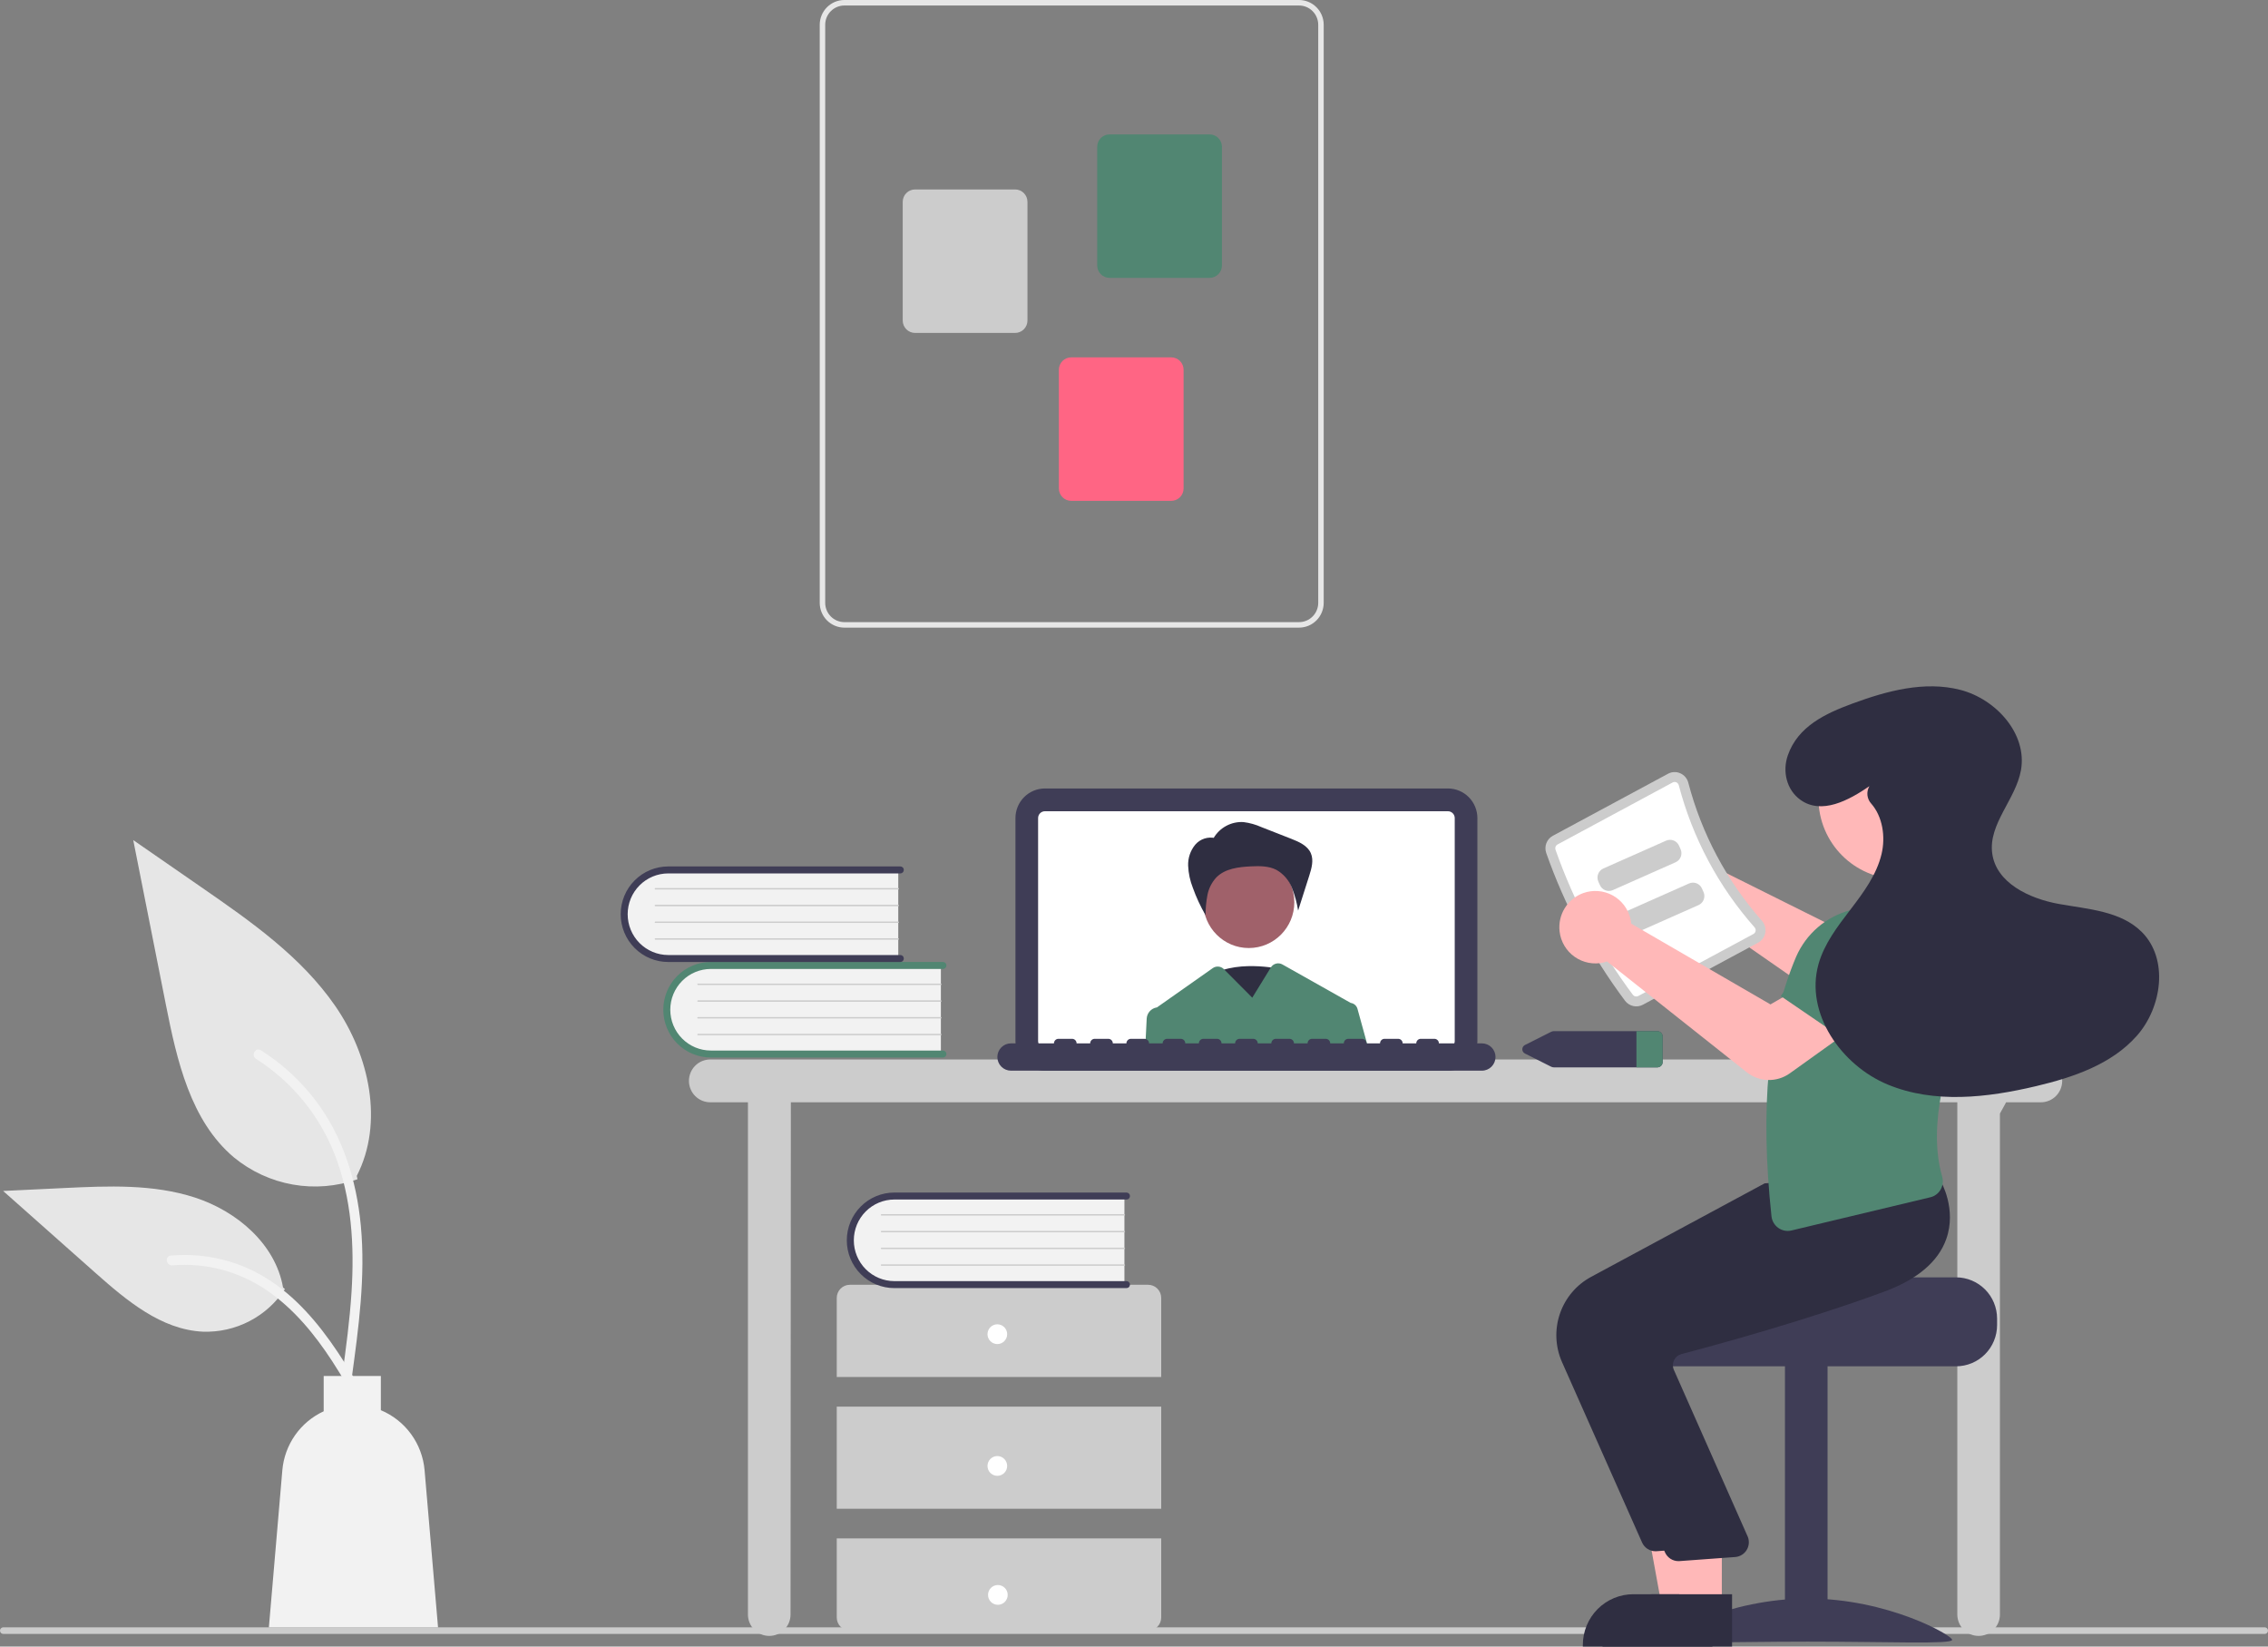 <svg width="248" height="180" viewBox="0 0 248 180" fill="none" xmlns="http://www.w3.org/2000/svg">
<rect x="0" y="0" width="248" height="180" fill="#808080" stroke="none"/>
<g clip-path="url(#clip0_20571_2882)">
<path d="M247.642 178.619H0.358C0.263 178.619 0.172 178.581 0.105 178.514C0.038 178.446 0 178.355 0 178.259C0 178.164 0.038 178.072 0.105 178.004C0.172 177.937 0.263 177.899 0.358 177.899H247.642C247.737 177.899 247.828 177.937 247.895 178.004C247.962 178.072 248 178.164 248 178.259C248 178.355 247.962 178.446 247.895 178.514C247.828 178.581 247.737 178.619 247.642 178.619Z" fill="#CCCCCC"/>
<path d="M223.166 115.82H77.663C77.046 115.82 76.453 116.066 76.016 116.505C75.579 116.944 75.334 117.54 75.334 118.16C75.334 118.781 75.579 119.376 76.016 119.815C76.453 120.254 77.046 120.501 77.663 120.501H81.785V176.495C81.785 177.116 82.03 177.711 82.467 178.15C82.904 178.589 83.496 178.835 84.114 178.835C84.732 178.835 85.325 178.589 85.761 178.15C86.198 177.711 86.444 177.116 86.444 176.495L86.479 120.501H214.028V176.495C214.028 177.116 214.273 177.711 214.71 178.15C215.147 178.589 215.739 178.835 216.357 178.835C216.975 178.835 217.567 178.589 218.004 178.15C218.441 177.711 218.687 177.116 218.687 176.495V121.735L219.364 120.501H223.166C223.784 120.501 224.377 120.254 224.814 119.815C225.25 119.376 225.496 118.781 225.496 118.16C225.496 117.54 225.25 116.944 224.814 116.505C224.377 116.066 223.784 115.82 223.166 115.82Z" fill="#CCCCCC"/>
<path d="M158.33 117.045H114.256C113.403 117.044 112.584 116.703 111.981 116.096C111.378 115.49 111.038 114.668 111.037 113.81V89.429C111.038 88.572 111.378 87.749 111.981 87.143C112.584 86.537 113.403 86.196 114.256 86.195H158.33C159.184 86.196 160.002 86.537 160.605 87.143C161.209 87.749 161.548 88.572 161.549 89.429V113.81C161.548 114.668 161.209 115.49 160.605 116.096C160.002 116.703 159.184 117.044 158.33 117.045Z" fill="#3F3D56"/>
<path d="M158.329 88.684H114.255C114.059 88.684 113.87 88.763 113.731 88.903C113.592 89.043 113.514 89.232 113.514 89.43V113.811C113.514 114.009 113.592 114.198 113.731 114.338C113.87 114.477 114.059 114.556 114.255 114.556H158.329C158.526 114.556 158.714 114.477 158.853 114.338C158.992 114.198 159.071 114.009 159.071 113.811V89.43C159.071 89.232 158.992 89.043 158.853 88.903C158.714 88.763 158.526 88.684 158.329 88.684Z" fill="white"/>
<path d="M140.053 105.946C140.053 105.946 134.776 104.724 131.874 106.964C128.973 109.203 135.568 114.293 135.568 114.293L140.053 105.946Z" fill="#2F2E41"/>
<path d="M136.553 103.638C139.302 103.638 141.53 101.399 141.53 98.637C141.53 95.876 139.302 93.637 136.553 93.637C133.804 93.637 131.576 95.876 131.576 98.637C131.576 101.399 133.804 103.638 136.553 103.638Z" fill="#A0616A"/>
<path d="M132.703 91.617C133.035 91.051 133.516 90.588 134.093 90.28C134.67 89.971 135.321 89.829 135.974 89.869C136.656 89.955 137.322 90.142 137.95 90.425L141.204 91.7C142.046 92.03 142.968 92.434 143.333 93.265C143.672 94.035 143.419 94.925 143.163 95.728L141.946 99.543C141.811 98.679 141.58 97.834 141.256 97.023C140.927 96.206 140.333 95.525 139.57 95.091C138.725 94.656 137.729 94.665 136.78 94.71C135.436 94.775 133.976 94.947 133.021 95.9C132.514 96.44 132.171 97.115 132.03 97.844C131.892 98.569 131.822 99.306 131.822 100.044C131.271 99.093 130.807 98.093 130.436 97.057C130.13 96.286 129.956 95.469 129.92 94.639C129.889 93.803 130.165 92.984 130.696 92.34C130.966 92.025 131.318 91.792 131.713 91.667C132.107 91.542 132.528 91.531 132.929 91.633L132.703 91.617Z" fill="#2F2E41"/>
<path d="M148.436 110.282C148.389 110.113 148.294 109.962 148.162 109.847C148.03 109.732 147.867 109.66 147.694 109.637C147.682 109.629 147.67 109.622 147.658 109.616L140.228 105.432C140.016 105.313 139.766 105.28 139.531 105.341C139.295 105.402 139.092 105.552 138.964 105.759L136.932 109.065L133.871 105.99L133.823 105.941C133.665 105.783 133.458 105.686 133.237 105.666C133.015 105.647 132.794 105.706 132.612 105.834L126.506 110.131C126.496 110.131 126.485 110.134 126.474 110.134C126.182 110.183 125.915 110.331 125.718 110.553C125.52 110.775 125.404 111.058 125.388 111.355L125.23 114.556H149.615L148.436 110.282Z" fill="#518672"/>
<path d="M162.045 114.059H157.34C157.34 113.927 157.288 113.8 157.195 113.707C157.102 113.613 156.976 113.561 156.845 113.561H155.359C155.228 113.561 155.102 113.613 155.009 113.707C154.916 113.8 154.864 113.927 154.864 114.059H153.378C153.378 113.927 153.326 113.8 153.233 113.707C153.14 113.613 153.014 113.561 152.883 113.561H151.397C151.266 113.561 151.14 113.613 151.047 113.707C150.954 113.8 150.902 113.927 150.902 114.059H149.417C149.417 113.927 149.364 113.8 149.272 113.707C149.179 113.613 149.053 113.561 148.921 113.561H147.436C147.304 113.561 147.178 113.613 147.086 113.707C146.993 113.8 146.94 113.927 146.94 114.059H145.455C145.455 113.927 145.403 113.8 145.31 113.707C145.217 113.613 145.091 113.561 144.96 113.561H143.474C143.343 113.561 143.217 113.613 143.124 113.707C143.031 113.8 142.979 113.927 142.979 114.059H141.493C141.493 113.927 141.441 113.8 141.348 113.707C141.255 113.613 141.129 113.561 140.998 113.561H139.512C139.381 113.561 139.255 113.613 139.162 113.707C139.069 113.8 139.017 113.927 139.017 114.059H137.531C137.531 113.927 137.479 113.8 137.386 113.707C137.293 113.613 137.167 113.561 137.036 113.561H135.55C135.419 113.561 135.293 113.613 135.2 113.707C135.107 113.8 135.055 113.927 135.055 114.059H133.57C133.57 113.927 133.517 113.8 133.425 113.707C133.332 113.613 133.206 113.561 133.074 113.561H131.589C131.457 113.561 131.331 113.613 131.239 113.707C131.146 113.8 131.094 113.927 131.094 114.059H129.608C129.608 113.927 129.556 113.8 129.463 113.707C129.37 113.613 129.244 113.561 129.113 113.561H127.627C127.496 113.561 127.37 113.613 127.277 113.707C127.184 113.8 127.132 113.927 127.132 114.059H125.646C125.646 113.927 125.594 113.8 125.501 113.707C125.408 113.613 125.282 113.561 125.151 113.561H123.665C123.534 113.561 123.408 113.613 123.315 113.707C123.222 113.8 123.17 113.927 123.17 114.059H121.684C121.684 113.927 121.632 113.8 121.539 113.707C121.446 113.613 121.32 113.561 121.189 113.561H119.703C119.572 113.561 119.446 113.613 119.353 113.707C119.26 113.8 119.208 113.927 119.208 114.059H117.723C117.723 113.927 117.67 113.8 117.578 113.707C117.485 113.613 117.359 113.561 117.227 113.561H115.742C115.61 113.561 115.484 113.613 115.392 113.707C115.299 113.8 115.247 113.927 115.247 114.059H110.542C110.148 114.059 109.771 114.217 109.493 114.497C109.215 114.777 109.059 115.156 109.059 115.551C109.059 115.947 109.215 116.326 109.493 116.606C109.771 116.886 110.148 117.043 110.542 117.044H162.045C162.439 117.044 162.817 116.887 163.095 116.607C163.374 116.327 163.53 115.947 163.53 115.551C163.53 115.155 163.374 114.776 163.095 114.496C162.817 114.216 162.439 114.059 162.045 114.059Z" fill="#3F3D56"/>
<path d="M102.884 105.39V115.302H78.169C77.507 115.325 76.847 115.214 76.229 114.975C75.61 114.737 75.046 114.375 74.569 113.913C74.093 113.45 73.714 112.896 73.455 112.283C73.196 111.671 73.062 111.012 73.062 110.346C73.062 109.68 73.196 109.021 73.455 108.409C73.714 107.796 74.093 107.242 74.569 106.779C75.046 106.317 75.61 105.955 76.229 105.717C76.847 105.478 77.507 105.367 78.169 105.39H102.884Z" fill="#F2F2F2"/>
<path d="M103.491 115.225C103.491 115.326 103.451 115.423 103.38 115.495C103.309 115.566 103.212 115.607 103.112 115.607H77.729C76.351 115.607 75.028 115.056 74.054 114.077C73.079 113.097 72.531 111.769 72.531 110.384C72.531 108.999 73.079 107.67 74.054 106.691C75.028 105.711 76.351 105.161 77.729 105.161H103.112C103.212 105.161 103.309 105.201 103.38 105.273C103.451 105.344 103.491 105.441 103.491 105.542C103.491 105.643 103.451 105.74 103.38 105.812C103.309 105.883 103.212 105.924 103.112 105.924H77.729C76.553 105.925 75.424 106.395 74.593 107.231C73.761 108.068 73.294 109.202 73.294 110.384C73.294 111.566 73.761 112.7 74.593 113.536C75.424 114.373 76.553 114.843 77.729 114.844H103.112C103.212 114.844 103.309 114.884 103.38 114.956C103.451 115.027 103.491 115.124 103.491 115.225Z" fill="#518672"/>
<path d="M102.883 107.677H76.325C76.314 107.677 76.305 107.676 76.295 107.672C76.286 107.668 76.278 107.662 76.27 107.655C76.263 107.648 76.258 107.64 76.254 107.63C76.25 107.621 76.248 107.611 76.248 107.601C76.248 107.591 76.25 107.581 76.254 107.572C76.258 107.563 76.263 107.554 76.27 107.547C76.278 107.54 76.286 107.534 76.295 107.531C76.305 107.527 76.314 107.525 76.325 107.525H102.883C102.903 107.525 102.922 107.533 102.937 107.547C102.951 107.562 102.959 107.581 102.959 107.601C102.959 107.621 102.951 107.641 102.937 107.655C102.922 107.669 102.903 107.677 102.883 107.677Z" fill="#CCCCCC"/>
<path d="M102.883 109.507H76.325C76.314 109.507 76.305 109.505 76.295 109.501C76.286 109.498 76.278 109.492 76.27 109.485C76.263 109.478 76.258 109.469 76.254 109.46C76.25 109.451 76.248 109.441 76.248 109.431C76.248 109.421 76.25 109.411 76.254 109.401C76.258 109.392 76.263 109.384 76.27 109.377C76.278 109.37 76.286 109.364 76.295 109.36C76.305 109.356 76.314 109.354 76.325 109.354H102.883C102.903 109.355 102.922 109.363 102.937 109.377C102.951 109.391 102.959 109.411 102.959 109.431C102.959 109.451 102.951 109.47 102.937 109.484C102.922 109.499 102.903 109.507 102.883 109.507Z" fill="#CCCCCC"/>
<path d="M102.883 111.338H76.325C76.314 111.338 76.305 111.336 76.295 111.332C76.286 111.328 76.278 111.322 76.27 111.315C76.263 111.308 76.258 111.3 76.254 111.291C76.25 111.281 76.248 111.271 76.248 111.261C76.248 111.251 76.25 111.241 76.254 111.232C76.258 111.223 76.263 111.214 76.27 111.207C76.278 111.2 76.286 111.195 76.295 111.191C76.305 111.187 76.314 111.185 76.325 111.185H102.883C102.903 111.185 102.922 111.193 102.937 111.208C102.951 111.222 102.959 111.241 102.959 111.261C102.959 111.281 102.951 111.301 102.937 111.315C102.922 111.329 102.903 111.337 102.883 111.338Z" fill="#CCCCCC"/>
<path d="M102.883 113.167H76.325C76.314 113.167 76.305 113.165 76.295 113.161C76.286 113.158 76.278 113.152 76.27 113.145C76.263 113.138 76.258 113.129 76.254 113.12C76.25 113.111 76.248 113.101 76.248 113.091C76.248 113.081 76.25 113.071 76.254 113.062C76.258 113.052 76.263 113.044 76.27 113.037C76.278 113.03 76.286 113.024 76.295 113.02C76.305 113.016 76.314 113.015 76.325 113.015H102.883C102.903 113.015 102.922 113.023 102.937 113.037C102.951 113.051 102.959 113.071 102.959 113.091C102.959 113.111 102.951 113.13 102.937 113.145C102.922 113.159 102.903 113.167 102.883 113.167Z" fill="#CCCCCC"/>
<path d="M98.224 94.947V104.859H73.509C72.847 104.882 72.187 104.771 71.569 104.533C70.95 104.294 70.386 103.933 69.909 103.47C69.433 103.008 69.053 102.453 68.795 101.841C68.536 101.228 68.402 100.569 68.402 99.903C68.402 99.237 68.536 98.579 68.795 97.966C69.053 97.353 69.433 96.799 69.909 96.336C70.386 95.874 70.95 95.513 71.569 95.274C72.187 95.035 72.847 94.924 73.509 94.947H98.224Z" fill="#F2F2F2"/>
<path d="M98.831 104.783C98.831 104.884 98.791 104.981 98.72 105.052C98.649 105.124 98.552 105.164 98.452 105.164H73.069C72.386 105.164 71.71 105.029 71.08 104.767C70.449 104.504 69.876 104.119 69.394 103.634C68.911 103.149 68.528 102.574 68.267 101.94C68.005 101.306 67.871 100.627 67.871 99.942C67.871 99.256 68.005 98.576 68.267 97.943C68.528 97.309 68.911 96.733 69.394 96.248C69.876 95.763 70.449 95.379 71.08 95.116C71.71 94.854 72.386 94.719 73.069 94.719H98.452C98.552 94.719 98.649 94.759 98.72 94.83C98.791 94.902 98.831 94.999 98.831 95.1C98.831 95.201 98.791 95.298 98.72 95.37C98.649 95.441 98.552 95.481 98.452 95.481H73.069C71.892 95.482 70.764 95.953 69.933 96.789C69.101 97.625 68.634 98.759 68.634 99.942C68.634 101.124 69.101 102.258 69.933 103.094C70.764 103.93 71.892 104.401 73.069 104.402H98.452C98.552 104.402 98.649 104.442 98.72 104.513C98.791 104.585 98.831 104.682 98.831 104.783Z" fill="#3F3D56"/>
<path d="M98.225 97.235H71.666C71.656 97.235 71.646 97.233 71.637 97.229C71.628 97.226 71.619 97.22 71.612 97.213C71.605 97.206 71.6 97.197 71.596 97.188C71.592 97.179 71.59 97.169 71.59 97.159C71.59 97.149 71.592 97.139 71.596 97.129C71.6 97.12 71.605 97.112 71.612 97.105C71.619 97.098 71.628 97.092 71.637 97.088C71.646 97.084 71.656 97.082 71.666 97.082H98.225C98.245 97.083 98.264 97.091 98.278 97.105C98.293 97.119 98.3 97.139 98.3 97.159C98.3 97.179 98.293 97.198 98.278 97.213C98.264 97.227 98.245 97.235 98.225 97.235Z" fill="#CCCCCC"/>
<path d="M98.225 99.065H71.666C71.656 99.065 71.646 99.063 71.637 99.059C71.628 99.055 71.619 99.049 71.612 99.043C71.605 99.035 71.6 99.027 71.596 99.018C71.592 99.008 71.59 98.998 71.59 98.988C71.59 98.978 71.592 98.968 71.596 98.959C71.6 98.95 71.605 98.941 71.612 98.934C71.619 98.927 71.628 98.922 71.637 98.918C71.646 98.914 71.656 98.912 71.666 98.912H98.225C98.245 98.912 98.264 98.92 98.278 98.935C98.293 98.949 98.3 98.968 98.3 98.988C98.3 99.008 98.293 99.028 98.278 99.042C98.264 99.056 98.245 99.064 98.225 99.065Z" fill="#CCCCCC"/>
<path d="M98.225 100.895H71.666C71.656 100.895 71.646 100.893 71.637 100.889C71.628 100.885 71.619 100.88 71.612 100.873C71.605 100.865 71.6 100.857 71.596 100.848C71.592 100.838 71.59 100.828 71.59 100.818C71.59 100.808 71.592 100.798 71.596 100.789C71.6 100.78 71.605 100.771 71.612 100.764C71.619 100.757 71.628 100.752 71.637 100.748C71.646 100.744 71.656 100.742 71.666 100.742H98.225C98.245 100.742 98.264 100.75 98.278 100.765C98.293 100.779 98.3 100.798 98.3 100.818C98.3 100.839 98.293 100.858 98.278 100.872C98.264 100.886 98.245 100.895 98.225 100.895Z" fill="#CCCCCC"/>
<path d="M98.225 102.725H71.666C71.656 102.725 71.646 102.723 71.637 102.719C71.628 102.715 71.619 102.71 71.612 102.703C71.605 102.696 71.6 102.687 71.596 102.678C71.592 102.669 71.59 102.659 71.59 102.649C71.59 102.638 71.592 102.628 71.596 102.619C71.6 102.61 71.605 102.601 71.612 102.594C71.619 102.587 71.628 102.582 71.637 102.578C71.646 102.574 71.656 102.572 71.666 102.572H98.225C98.245 102.572 98.264 102.58 98.278 102.595C98.293 102.609 98.3 102.628 98.3 102.649C98.3 102.669 98.293 102.688 98.278 102.702C98.264 102.717 98.245 102.725 98.225 102.725Z" fill="#CCCCCC"/>
<path d="M126.976 150.532V141.89C126.976 141.508 126.825 141.142 126.556 140.872C126.287 140.601 125.923 140.45 125.542 140.45H92.93C92.549 140.45 92.185 140.601 91.916 140.872C91.647 141.142 91.496 141.508 91.496 141.89V150.532H126.976Z" fill="#CCCCCC"/>
<path d="M126.976 153.773H91.496V164.936H126.976V153.773Z" fill="#CCCCCC"/>
<path d="M91.496 168.177V176.819C91.496 177.201 91.647 177.567 91.916 177.837C92.185 178.107 92.549 178.259 92.93 178.259H125.542C125.923 178.259 126.287 178.107 126.556 177.837C126.825 177.567 126.976 177.201 126.976 176.819V168.177H91.496Z" fill="#CCCCCC"/>
<path d="M109.056 146.932C109.649 146.932 110.131 146.448 110.131 145.852C110.131 145.255 109.649 144.771 109.056 144.771C108.462 144.771 107.98 145.255 107.98 145.852C107.98 146.448 108.462 146.932 109.056 146.932Z" fill="white"/>
<path d="M109.056 161.335C109.649 161.335 110.131 160.851 110.131 160.255C110.131 159.658 109.649 159.174 109.056 159.174C108.462 159.174 107.98 159.658 107.98 160.255C107.98 160.851 108.462 161.335 109.056 161.335Z" fill="white"/>
<path d="M109.114 175.434C109.708 175.434 110.189 174.95 110.189 174.354C110.189 173.757 109.708 173.273 109.114 173.273C108.52 173.273 108.039 173.757 108.039 174.354C108.039 174.95 108.52 175.434 109.114 175.434Z" fill="white"/>
<path d="M122.953 130.596V140.508H98.238C97.576 140.531 96.916 140.42 96.297 140.181C95.679 139.943 95.114 139.581 94.638 139.119C94.161 138.657 93.782 138.102 93.523 137.49C93.264 136.877 93.131 136.218 93.131 135.552C93.131 134.886 93.264 134.227 93.523 133.615C93.782 133.002 94.161 132.448 94.638 131.985C95.114 131.523 95.679 131.161 96.297 130.923C96.916 130.684 97.576 130.573 98.238 130.596H122.953Z" fill="#F2F2F2"/>
<path d="M123.56 140.432C123.56 140.533 123.52 140.63 123.449 140.701C123.378 140.773 123.281 140.813 123.181 140.813H97.798C97.115 140.814 96.439 140.679 95.808 140.417C95.176 140.155 94.603 139.77 94.12 139.285C93.636 138.8 93.253 138.224 92.992 137.59C92.73 136.956 92.596 136.277 92.596 135.59C92.596 134.904 92.73 134.225 92.992 133.591C93.253 132.957 93.636 132.381 94.12 131.896C94.603 131.411 95.176 131.026 95.808 130.764C96.439 130.502 97.115 130.367 97.798 130.368H123.181C123.281 130.368 123.378 130.408 123.449 130.479C123.52 130.551 123.56 130.648 123.56 130.749C123.56 130.85 123.52 130.947 123.449 131.018C123.378 131.09 123.281 131.13 123.181 131.13H97.798C96.621 131.131 95.493 131.602 94.662 132.438C93.83 133.274 93.363 134.408 93.363 135.59C93.363 136.773 93.83 137.906 94.662 138.743C95.493 139.579 96.621 140.05 97.798 140.051H123.181C123.281 140.051 123.378 140.091 123.449 140.162C123.52 140.234 123.56 140.331 123.56 140.432Z" fill="#3F3D56"/>
<path d="M122.954 132.884H96.395C96.385 132.884 96.375 132.882 96.366 132.878C96.356 132.874 96.348 132.869 96.341 132.862C96.334 132.855 96.328 132.846 96.324 132.837C96.32 132.828 96.318 132.818 96.318 132.808C96.318 132.798 96.32 132.788 96.324 132.778C96.328 132.769 96.334 132.761 96.341 132.754C96.348 132.747 96.356 132.741 96.366 132.737C96.375 132.733 96.385 132.731 96.395 132.731H122.954C122.974 132.732 122.993 132.74 123.007 132.754C123.021 132.768 123.029 132.788 123.029 132.808C123.029 132.828 123.021 132.847 123.007 132.861C122.993 132.876 122.974 132.884 122.954 132.884Z" fill="#CCCCCC"/>
<path d="M122.954 134.714H96.395C96.385 134.714 96.375 134.712 96.366 134.708C96.356 134.704 96.348 134.698 96.341 134.691C96.334 134.684 96.328 134.676 96.324 134.667C96.32 134.657 96.318 134.647 96.318 134.637C96.318 134.627 96.32 134.617 96.324 134.608C96.328 134.599 96.334 134.59 96.341 134.583C96.348 134.576 96.356 134.57 96.366 134.567C96.375 134.563 96.385 134.561 96.395 134.561H122.954C122.974 134.561 122.993 134.569 123.007 134.584C123.021 134.598 123.029 134.617 123.029 134.637C123.029 134.657 123.021 134.677 123.007 134.691C122.993 134.705 122.974 134.713 122.954 134.714Z" fill="#CCCCCC"/>
<path d="M122.954 136.543H96.395C96.385 136.543 96.375 136.541 96.366 136.537C96.356 136.534 96.348 136.528 96.341 136.521C96.334 136.514 96.328 136.505 96.324 136.496C96.32 136.487 96.318 136.477 96.318 136.467C96.318 136.457 96.32 136.447 96.324 136.438C96.328 136.428 96.334 136.42 96.341 136.413C96.348 136.406 96.356 136.4 96.366 136.396C96.375 136.392 96.385 136.391 96.395 136.391H122.954C122.974 136.391 122.993 136.399 123.007 136.413C123.021 136.427 123.029 136.447 123.029 136.467C123.029 136.487 123.021 136.506 123.007 136.521C122.993 136.535 122.974 136.543 122.954 136.543Z" fill="#CCCCCC"/>
<path d="M122.954 138.373H96.395C96.385 138.373 96.375 138.371 96.366 138.368C96.356 138.364 96.348 138.358 96.341 138.351C96.334 138.344 96.328 138.336 96.324 138.326C96.32 138.317 96.318 138.307 96.318 138.297C96.318 138.287 96.32 138.277 96.324 138.268C96.328 138.258 96.334 138.25 96.341 138.243C96.348 138.236 96.356 138.23 96.366 138.226C96.375 138.223 96.385 138.221 96.395 138.221H122.954C122.974 138.221 122.993 138.229 123.007 138.243C123.021 138.258 123.029 138.277 123.029 138.297C123.029 138.317 123.021 138.336 123.007 138.351C122.993 138.365 122.974 138.373 122.954 138.373Z" fill="#CCCCCC"/>
<path d="M89.635 65.904V2.708C89.636 1.99 89.92 1.302 90.425 0.794C90.93 0.286 91.616 0.001 92.33 0H142.048C142.763 0.001 143.448 0.286 143.953 0.794C144.459 1.302 144.743 1.99 144.744 2.708V65.904C144.743 66.622 144.459 67.31 143.953 67.818C143.448 68.326 142.763 68.612 142.048 68.612H92.33C91.616 68.612 90.93 68.326 90.425 67.818C89.92 67.31 89.636 66.622 89.635 65.904ZM92.33 0.602C91.775 0.602 91.242 0.825 90.849 1.22C90.456 1.614 90.234 2.15 90.234 2.708V65.904C90.234 66.463 90.456 66.998 90.849 67.393C91.242 67.788 91.775 68.01 92.33 68.01H142.048C142.604 68.01 143.137 67.788 143.53 67.393C143.923 66.998 144.144 66.463 144.145 65.904V2.708C144.144 2.15 143.923 1.614 143.53 1.22C143.137 0.825 142.604 0.602 142.048 0.602H92.33Z" fill="#E6E6E6"/>
<path d="M119.977 29.023V16.047C119.977 15.688 120.119 15.343 120.372 15.089C120.624 14.836 120.967 14.693 121.324 14.692H132.268C132.626 14.693 132.968 14.836 133.221 15.089C133.473 15.343 133.616 15.688 133.616 16.047V29.023C133.616 29.382 133.473 29.726 133.221 29.98C132.968 30.234 132.626 30.376 132.268 30.377H121.324C120.967 30.376 120.624 30.234 120.372 29.98C120.119 29.726 119.977 29.382 119.977 29.023Z" fill="#518672"/>
<path d="M98.711 35.041V22.065C98.711 21.706 98.853 21.361 99.106 21.108C99.359 20.854 99.701 20.711 100.059 20.71H111.003C111.36 20.711 111.703 20.854 111.955 21.108C112.208 21.361 112.35 21.706 112.35 22.065V35.041C112.35 35.4 112.208 35.744 111.955 35.998C111.703 36.252 111.36 36.395 111.003 36.395H100.059C99.701 36.395 99.359 36.252 99.106 35.998C98.853 35.744 98.711 35.4 98.711 35.041Z" fill="#CCCCCC"/>
<path d="M115.783 53.398V40.422C115.784 40.062 115.926 39.718 116.178 39.464C116.431 39.211 116.774 39.068 117.131 39.067H128.075C128.432 39.068 128.775 39.211 129.027 39.464C129.28 39.718 129.422 40.062 129.423 40.422V53.398C129.422 53.757 129.28 54.101 129.027 54.355C128.775 54.609 128.432 54.751 128.075 54.752H117.131C116.774 54.751 116.431 54.609 116.178 54.355C115.926 54.101 115.784 53.757 115.783 53.398Z" fill="#FF6584"/>
<path d="M181.185 112.723H169.924C169.818 112.723 169.712 112.748 169.616 112.795L166.774 114.225C166.681 114.265 166.601 114.331 166.545 114.417C166.489 114.502 166.459 114.602 166.459 114.704C166.459 114.806 166.489 114.906 166.545 114.991C166.601 115.076 166.681 115.143 166.774 115.183L169.616 116.612C169.712 116.66 169.818 116.684 169.924 116.684H181.185C181.34 116.693 181.492 116.64 181.609 116.537C181.726 116.434 181.798 116.289 181.808 116.133V113.274C181.798 113.118 181.726 112.973 181.609 112.87C181.492 112.767 181.34 112.714 181.185 112.723Z" fill="#3F3D56"/>
<path d="M181.808 113.274V116.133C181.797 116.289 181.726 116.434 181.609 116.537C181.492 116.64 181.34 116.693 181.185 116.684H178.941V112.723H181.185C181.34 112.714 181.492 112.767 181.609 112.87C181.726 112.973 181.797 113.118 181.808 113.274Z" fill="#518672"/>
<path d="M181.101 91.334C181.611 91.113 182.162 91.002 182.717 91.01C183.273 91.018 183.82 91.143 184.324 91.378C184.828 91.613 185.277 91.953 185.641 92.374C186.005 92.796 186.277 93.29 186.438 93.824C186.488 93.993 186.526 94.166 186.552 94.341L202.299 102.186L205.943 99.76L210.477 105.005L204.913 109.545C204.244 110.087 203.419 110.398 202.56 110.431C201.701 110.464 200.855 110.218 200.146 109.73L184.17 98.629C184.051 98.68 183.929 98.724 183.806 98.762C183.274 98.924 182.714 98.971 182.163 98.9C181.612 98.829 181.082 98.642 180.608 98.351C180.134 98.06 179.727 97.671 179.413 97.211C179.098 96.751 178.884 96.229 178.785 95.68C178.755 95.52 178.736 95.359 178.727 95.197C178.682 94.387 178.886 93.582 179.311 92.891C179.735 92.201 180.36 91.657 181.101 91.334Z" fill="#FFB8B8"/>
<path d="M213.896 139.639H196.69C196.69 140.136 178.958 140.539 178.958 140.539C178.679 140.75 178.426 140.992 178.202 141.26C177.528 142.067 177.16 143.087 177.162 144.14V144.86C177.163 146.054 177.635 147.199 178.475 148.043C179.315 148.887 180.454 149.361 181.642 149.362H213.896C215.084 149.361 216.223 148.886 217.063 148.042C217.903 147.198 218.375 146.054 218.376 144.86V144.14C218.374 142.947 217.902 141.803 217.062 140.959C216.222 140.116 215.084 139.641 213.896 139.639Z" fill="#3F3D56"/>
<path d="M195.181 179.43H199.84V149.183H195.181V179.43Z" fill="#3F3D56"/>
<path d="M181.922 179.266C181.922 179.772 188.982 179.462 197.691 179.462C206.4 179.462 213.459 179.772 213.459 179.266C213.459 178.76 206.4 174.75 197.691 174.75C188.982 174.75 181.922 178.76 181.922 179.266Z" fill="#3F3D56"/>
<path d="M186.126 175.721L181.733 175.72L179.643 164.271L186.127 164.271L186.126 175.721Z" fill="#FFB8B8"/>
<path d="M187.247 180L173.08 179.999V179.819C173.08 179.092 173.223 178.371 173.5 177.699C173.777 177.027 174.183 176.416 174.695 175.902C175.207 175.387 175.815 174.979 176.484 174.701C177.153 174.422 177.87 174.279 178.594 174.279H178.595L187.247 174.279L187.247 180Z" fill="#2F2E41"/>
<path d="M179.555 168.621L170.795 148.885C170.064 147.222 169.983 145.342 170.569 143.622C171.155 141.901 172.364 140.465 173.956 139.6L192.955 129.364L201.625 128.623L209.622 127.893L209.679 127.991C209.753 128.116 211.473 131.1 210.31 134.372C209.429 136.854 207.135 138.793 203.494 140.134C194.996 143.265 185.178 145.941 181.351 146.946C181.182 146.99 181.024 147.069 180.888 147.178C180.751 147.287 180.639 147.424 180.559 147.58C180.479 147.734 180.431 147.903 180.419 148.077C180.407 148.25 180.43 148.424 180.488 148.588L188.626 166.958C188.711 167.191 188.742 167.44 188.716 167.687C188.689 167.934 188.607 168.171 188.475 168.381C188.343 168.591 188.165 168.767 187.955 168.897C187.744 169.026 187.507 169.106 187.261 169.129L181.18 169.574C181.129 169.579 181.077 169.581 181.026 169.581C180.715 169.581 180.41 169.49 180.149 169.32C179.888 169.149 179.681 168.906 179.555 168.621Z" fill="#2F2E41"/>
<path d="M188.277 175.721L183.883 175.72L181.793 164.271L188.278 164.271L188.277 175.721Z" fill="#FFB8B8"/>
<path d="M189.397 180L175.23 179.999V179.819C175.23 179.092 175.373 178.371 175.65 177.699C175.927 177.027 176.334 176.416 176.846 175.902C177.358 175.387 177.965 174.979 178.635 174.701C179.304 174.422 180.021 174.279 180.745 174.279H180.745L189.398 174.279L189.397 180Z" fill="#2F2E41"/>
<path d="M182.062 169.701L173.303 149.965C172.572 148.302 172.491 146.423 173.077 144.702C173.662 142.981 174.872 141.545 176.464 140.68L195.463 130.444L204.132 129.703L212.13 128.973L212.187 129.071C212.261 129.196 213.98 132.18 212.818 135.452C211.937 137.934 209.643 139.873 206.002 141.214C197.503 144.345 187.686 147.021 183.859 148.026C183.69 148.07 183.532 148.149 183.395 148.258C183.259 148.367 183.147 148.504 183.067 148.66C182.986 148.814 182.939 148.983 182.927 149.157C182.914 149.33 182.938 149.504 182.996 149.668L191.134 168.038C191.219 168.271 191.249 168.52 191.223 168.767C191.197 169.014 191.115 169.251 190.983 169.461C190.851 169.671 190.673 169.847 190.463 169.977C190.252 170.107 190.015 170.186 189.769 170.209L183.688 170.654C183.637 170.659 183.585 170.661 183.534 170.661C183.223 170.661 182.918 170.57 182.657 170.4C182.396 170.229 182.189 169.987 182.062 169.701Z" fill="#2F2E41"/>
<path d="M177.699 109.41C174.019 104.491 171.109 99.035 169.071 93.231C168.953 92.884 168.961 92.506 169.095 92.164C169.228 91.823 169.478 91.54 169.799 91.366L182.395 84.585C182.598 84.474 182.825 84.412 183.056 84.403C183.287 84.393 183.518 84.437 183.73 84.531C183.946 84.625 184.137 84.767 184.29 84.947C184.443 85.127 184.553 85.34 184.612 85.569C186.078 91.162 188.834 96.329 192.656 100.653C192.813 100.829 192.929 101.039 192.993 101.267C193.058 101.494 193.07 101.734 193.028 101.966C192.988 102.196 192.897 102.413 192.761 102.601C192.625 102.789 192.448 102.944 192.243 103.053L179.648 109.834C179.326 110.007 178.953 110.059 178.596 109.981C178.239 109.904 177.922 109.701 177.699 109.41Z" fill="#CCCCCC"/>
<path d="M178.558 108.762C178.626 108.847 178.721 108.905 178.827 108.927C178.933 108.949 179.044 108.934 179.14 108.883L191.735 102.101C191.796 102.069 191.849 102.023 191.89 101.967C191.93 101.911 191.957 101.847 191.969 101.778C191.982 101.706 191.978 101.632 191.958 101.561C191.938 101.491 191.902 101.426 191.853 101.372C187.917 96.921 185.081 91.601 183.571 85.843C183.554 85.772 183.52 85.706 183.473 85.65C183.426 85.594 183.367 85.55 183.3 85.521C183.237 85.493 183.168 85.479 183.099 85.482C183.03 85.485 182.962 85.504 182.902 85.538L170.307 92.319C170.211 92.37 170.137 92.454 170.096 92.555C170.056 92.656 170.052 92.768 170.085 92.872C172.086 98.572 174.943 103.931 178.558 108.762Z" fill="white"/>
<path d="M219.541 107.602L209.676 111.369L207.268 104.647C206.948 103.754 206.953 102.777 207.281 101.887C207.609 100.998 208.239 100.254 209.06 99.786C209.891 99.313 210.863 99.154 211.801 99.338C212.738 99.522 213.579 100.036 214.172 100.789L219.541 107.602Z" fill="#518672"/>
<path d="M194.452 134.234C194.245 134.086 194.071 133.896 193.942 133.676C193.813 133.456 193.733 133.21 193.706 132.956C192.442 121.106 193.322 111.832 196.396 104.605C196.937 103.358 197.752 102.251 198.781 101.367C199.809 100.482 201.024 99.844 202.333 99.499L210.307 99.094L210.348 99.114C212.147 100 213.615 101.444 214.533 103.234C215.451 105.023 215.77 107.062 215.444 109.049C212.879 115.841 210.732 122.913 212.37 128.618C212.438 128.857 212.458 129.106 212.428 129.353C212.399 129.599 212.32 129.837 212.196 130.052C212.076 130.26 211.916 130.441 211.723 130.584C211.531 130.727 211.312 130.829 211.08 130.884L195.892 134.514C195.646 134.573 195.39 134.578 195.142 134.53C194.894 134.482 194.659 134.381 194.452 134.234Z" fill="#518672"/>
<path d="M207.644 96.102C212.505 96.102 216.446 92.142 216.446 87.258C216.446 82.373 212.505 78.414 207.644 78.414C202.783 78.414 198.842 82.373 198.842 87.258C198.842 92.142 202.783 96.102 207.644 96.102Z" fill="#FFB8B8"/>
<path d="M183.22 94.263L176.36 97.305C176.099 97.42 175.804 97.427 175.538 97.324C175.272 97.22 175.058 97.015 174.943 96.753L174.773 96.367C174.658 96.105 174.651 95.808 174.754 95.54C174.857 95.273 175.062 95.058 175.322 94.942L182.182 91.9C182.443 91.784 182.739 91.778 183.005 91.881C183.27 91.985 183.485 92.19 183.6 92.452L183.77 92.838C183.884 93.1 183.891 93.397 183.788 93.664C183.685 93.931 183.481 94.147 183.22 94.263Z" fill="#CCCCCC"/>
<path d="M185.728 98.944L178.868 101.986C178.607 102.102 178.311 102.108 178.046 102.005C177.78 101.901 177.566 101.696 177.45 101.434L177.281 101.048C177.166 100.786 177.159 100.489 177.262 100.222C177.365 99.954 177.569 99.739 177.83 99.624L184.69 96.581C184.951 96.466 185.247 96.459 185.513 96.562C185.778 96.666 185.992 96.871 186.108 97.133L186.277 97.519C186.392 97.781 186.399 98.078 186.296 98.346C186.193 98.613 185.989 98.828 185.728 98.944Z" fill="#CCCCCC"/>
<path d="M191.019 117.228L175.726 105.106C175.604 105.149 175.48 105.185 175.354 105.216C174.814 105.343 174.254 105.354 173.71 105.249C173.165 105.144 172.649 104.925 172.194 104.607C171.736 104.288 171.352 103.874 171.066 103.394C170.78 102.914 170.599 102.378 170.536 101.822C170.433 100.933 170.633 100.035 171.102 99.275C171.571 98.514 172.282 97.935 173.12 97.631C173.643 97.443 174.199 97.367 174.753 97.41C175.307 97.453 175.845 97.613 176.334 97.879C176.822 98.145 177.248 98.513 177.585 98.956C177.922 99.4 178.163 99.91 178.29 100.453C178.329 100.625 178.357 100.8 178.372 100.976L193.596 109.801L197.385 107.609L201.582 113.13L195.7 117.343C195.011 117.832 194.184 118.085 193.341 118.064C192.497 118.044 191.683 117.751 191.019 117.228Z" fill="#FFB8B8"/>
<path d="M203.447 114.85L194.721 108.888L198.822 103.052C199.366 102.277 200.166 101.72 201.079 101.48C201.993 101.24 202.961 101.333 203.813 101.741C204.676 102.154 205.362 102.863 205.75 103.74C206.137 104.617 206.2 105.604 205.926 106.524L203.447 114.85Z" fill="#518672"/>
<path d="M204.419 85.941C202.156 87.497 199.186 89.096 196.875 87.439C195.358 86.351 194.88 84.337 195.495 82.569C196.602 79.39 199.642 77.99 202.548 76.918C206.327 75.523 210.442 74.413 214.343 75.412C218.244 76.411 221.692 80.206 220.988 84.189C220.421 87.391 217.415 90.056 217.842 93.281C218.271 96.526 221.903 98.234 225.11 98.814C228.317 99.394 231.905 99.58 234.21 101.895C237.149 104.847 236.415 110.124 233.649 113.241C230.883 116.358 226.708 117.771 222.663 118.731C217.304 120.004 211.507 120.673 206.417 118.561C201.327 116.449 197.366 110.763 198.84 105.432C199.463 103.18 200.931 101.277 202.348 99.424C203.766 97.571 205.202 95.634 205.743 93.361C206.194 91.466 205.86 89.267 204.61 87.846C204.383 87.597 204.24 87.282 204.201 86.947C204.163 86.611 204.232 86.272 204.397 85.978L204.419 85.941Z" fill="#2F2E41"/>
<path d="M39.089 128.911C36.821 129.712 34.386 129.913 32.018 129.494C29.65 129.075 27.43 128.05 25.57 126.518C20.836 122.525 19.351 115.947 18.143 109.855C16.952 103.849 15.761 97.844 14.57 91.838L22.05 97.013C27.43 100.734 32.93 104.575 36.654 109.966C40.379 115.356 42.005 122.715 39.012 128.547" fill="#E6E6E6"/>
<path d="M38.45 150.725C39.207 145.184 39.986 139.572 39.455 133.972C38.983 128.998 37.473 124.14 34.398 120.157C32.767 118.047 30.781 116.239 28.53 114.814C27.944 114.442 27.404 115.377 27.988 115.747C31.881 118.22 34.893 121.871 36.589 126.174C38.461 130.96 38.762 136.176 38.439 141.259C38.244 144.334 37.83 147.388 37.413 150.438C37.381 150.576 37.401 150.721 37.471 150.844C37.541 150.968 37.654 151.06 37.789 151.102C37.926 151.139 38.073 151.121 38.197 151.05C38.321 150.979 38.412 150.863 38.45 150.725Z" fill="#F2F2F2"/>
<path d="M31.157 140.92C30.184 142.406 28.847 143.614 27.274 144.43C25.701 145.245 23.946 145.64 22.177 145.576C17.632 145.36 13.843 142.172 10.431 139.146L0.342 130.195L7.019 129.874C11.822 129.643 16.748 129.428 21.322 130.916C25.895 132.404 30.114 135.985 30.95 140.742" fill="#E6E6E6"/>
<path d="M40.589 153.91C36.945 147.431 32.718 140.231 25.166 137.93C23.066 137.292 20.864 137.064 18.679 137.257C17.99 137.317 18.162 138.383 18.85 138.324C22.513 138.018 26.169 138.99 29.202 141.076C32.121 143.072 34.394 145.847 36.317 148.791C37.496 150.593 38.551 152.473 39.607 154.35C39.944 154.949 40.93 154.516 40.589 153.91Z" fill="#F2F2F2"/>
<path d="M46.428 160.729C46.305 159.3 45.794 157.932 44.951 156.774C44.108 155.616 42.965 154.713 41.646 154.162V150.417H35.394V154.28C34.14 154.858 33.061 155.759 32.267 156.891C31.472 158.024 30.991 159.349 30.872 160.729L29.402 177.899H47.898L46.428 160.729Z" fill="#F2F2F2"/>
</g>
<defs>
<clipPath id="clip0_20571_2882">
<rect width="248" height="180" fill="white"/>
</clipPath>
</defs>
</svg>
